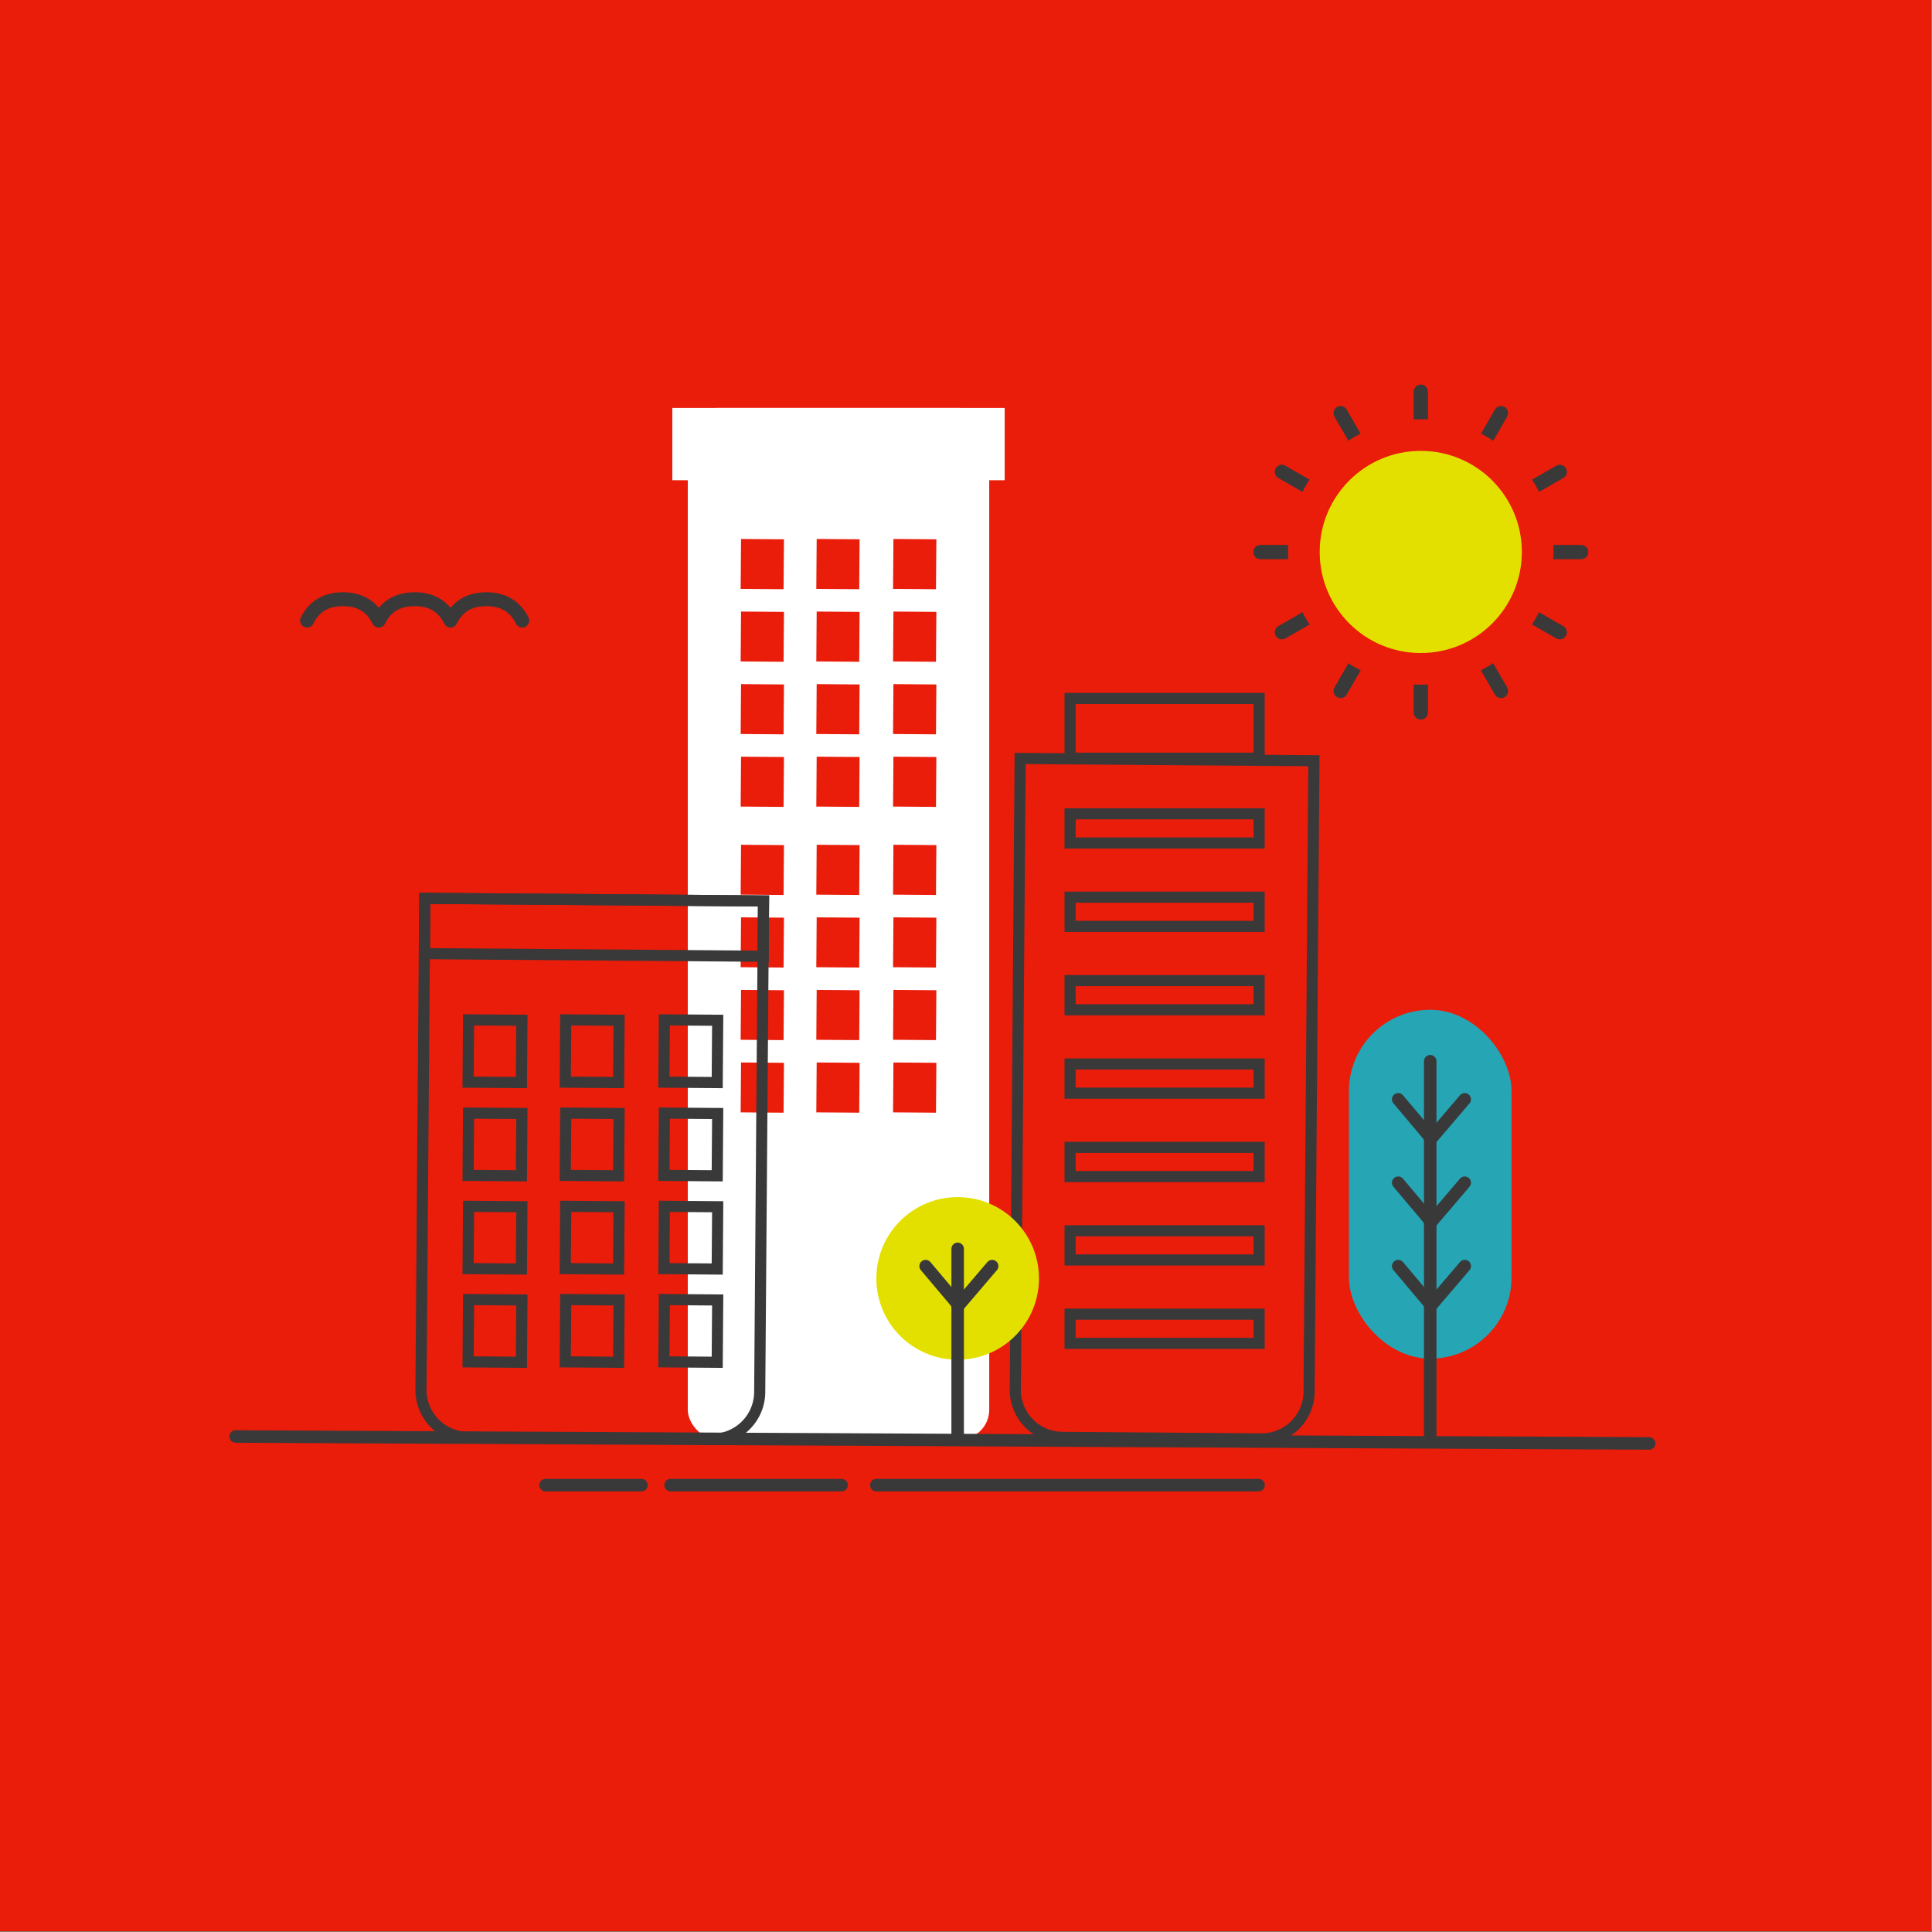 <svg id="Layer_1" data-name="Layer 1" xmlns="http://www.w3.org/2000/svg" viewBox="0 0 1390 1390">
  <rect x="0" y="0" width="1390" height="1390" fill="#808080" stroke="none"/>
  <rect width="1389" height="1389" fill="#ea1c0a" stroke="#ea1c0a" stroke-miterlimit="10"/>
  <rect x="494.835" y="293.5" width="216.875" height="742" rx="21.179" fill="#fff"/>
  <g>
    <rect x="533.514" y="608.398" width="29.872" height="34.884" transform="translate(4.811 -4.184) rotate(0.439)" fill="#ea1c0a" stroke="#ea1c0a" stroke-miterlimit="10"/>
    <rect x="643.159" y="608.398" width="29.872" height="34.884" transform="translate(4.815 -5.024) rotate(0.439)" fill="#ea1c0a" stroke="#ea1c0a" stroke-miterlimit="10"/>
    <rect x="587.935" y="608.398" width="29.872" height="34.884" transform="translate(4.813 -4.601) rotate(0.439)" fill="#ea1c0a" stroke="#ea1c0a" stroke-miterlimit="10"/>
    <rect x="533.514" y="660.61" width="29.872" height="34.884" transform="translate(5.211 -4.182) rotate(0.439)" fill="#ea1c0a" stroke="#ea1c0a" stroke-miterlimit="10"/>
    <rect x="643.159" y="660.61" width="29.872" height="34.884" transform="translate(5.215 -5.023) rotate(0.439)" fill="#ea1c0a" stroke="#ea1c0a" stroke-miterlimit="10"/>
    <rect x="587.935" y="660.61" width="29.872" height="34.884" transform="translate(5.213 -4.599) rotate(0.439)" fill="#ea1c0a" stroke="#ea1c0a" stroke-miterlimit="10"/>
    <rect x="533.514" y="712.822" width="29.872" height="34.884" transform="translate(5.612 -4.181) rotate(0.439)" fill="#ea1c0a" stroke="#ea1c0a" stroke-miterlimit="10"/>
    <rect x="643.159" y="712.822" width="29.872" height="34.884" transform="translate(5.615 -5.021) rotate(0.439)" fill="#ea1c0a" stroke="#ea1c0a" stroke-miterlimit="10"/>
    <rect x="587.935" y="712.822" width="29.872" height="34.884" transform="translate(5.613 -4.598) rotate(0.439)" fill="#ea1c0a" stroke="#ea1c0a" stroke-miterlimit="10"/>
    <rect x="533.514" y="765.034" width="29.872" height="34.884" transform="translate(6.012 -4.179) rotate(0.439)" fill="#ea1c0a" stroke="#ea1c0a" stroke-miterlimit="10"/>
    <rect x="643.159" y="765.034" width="29.872" height="34.884" transform="translate(6.015 -5.019) rotate(0.439)" fill="#ea1c0a" stroke="#ea1c0a" stroke-miterlimit="10"/>
    <rect x="587.935" y="765.034" width="29.872" height="34.884" transform="translate(6.013 -4.596) rotate(0.439)" fill="#ea1c0a" stroke="#ea1c0a" stroke-miterlimit="10"/>
  </g>
  <rect x="970.5" y="726.5" width="117" height="251" rx="58.5" fill="#26a5b4"/>
  <rect x="483.71" y="293.5" width="239.125" height="52" fill="#fff"/>
  <path d="M304.087,647.256H547.807a0,0,0,0,1,0,0v353.418a34.15,34.15,0,0,1-34.15,34.15H338.236a34.15,34.15,0,0,1-34.15-34.15V647.256a0,0,0,0,1,0,0Z" transform="translate(6.457 -3.239) rotate(0.439)" fill="none" stroke="#39393a" stroke-miterlimit="10" stroke-width="8"/>
  <path d="M732.077,546.5H943.438a0,0,0,0,1,0,0v454.048a34.15,34.15,0,0,1-34.15,34.15H766.227a34.15,34.15,0,0,1-34.15-34.15V546.5A0,0,0,0,1,732.077,546.5Z" transform="translate(6.082 -6.396) rotate(0.439)" fill="none" stroke="#39393a" stroke-miterlimit="10" stroke-width="8"/>
  <rect x="336.938" y="733.898" width="38.377" height="44.817" transform="translate(5.805 -2.707) rotate(0.439)" fill="none" stroke="#39393a" stroke-miterlimit="10" stroke-width="8"/>
  <rect x="477.804" y="733.898" width="38.377" height="44.817" transform="translate(5.81 -3.786) rotate(0.439)" fill="none" stroke="#39393a" stroke-miterlimit="10" stroke-width="8"/>
  <rect x="406.855" y="733.898" width="38.377" height="44.817" transform="translate(5.807 -3.242) rotate(0.439)" fill="none" stroke="#39393a" stroke-miterlimit="10" stroke-width="8"/>
  <rect x="336.938" y="800.978" width="38.377" height="44.817" transform="translate(6.319 -2.705) rotate(0.439)" fill="none" stroke="#39393a" stroke-miterlimit="10" stroke-width="8"/>
  <rect x="477.804" y="800.978" width="38.377" height="44.817" transform="translate(6.324 -3.784) rotate(0.439)" fill="none" stroke="#39393a" stroke-miterlimit="10" stroke-width="8"/>
  <rect x="406.855" y="800.978" width="38.377" height="44.817" transform="translate(6.321 -3.24) rotate(0.439)" fill="none" stroke="#39393a" stroke-miterlimit="10" stroke-width="8"/>
  <rect x="336.938" y="868.057" width="38.377" height="44.817" transform="translate(6.833 -2.703) rotate(0.439)" fill="none" stroke="#39393a" stroke-miterlimit="10" stroke-width="8"/>
  <rect x="477.804" y="868.057" width="38.377" height="44.817" transform="translate(6.838 -3.782) rotate(0.439)" fill="none" stroke="#39393a" stroke-miterlimit="10" stroke-width="8"/>
  <rect x="406.855" y="868.057" width="38.377" height="44.817" transform="translate(6.835 -3.238) rotate(0.439)" fill="none" stroke="#39393a" stroke-miterlimit="10" stroke-width="8"/>
  <rect x="336.938" y="935.136" width="38.377" height="44.817" transform="translate(7.347 -2.701) rotate(0.439)" fill="none" stroke="#39393a" stroke-miterlimit="10" stroke-width="8"/>
  <rect x="477.804" y="935.136" width="38.377" height="44.817" transform="translate(7.351 -3.78) rotate(0.439)" fill="none" stroke="#39393a" stroke-miterlimit="10" stroke-width="8"/>
  <rect x="406.855" y="935.136" width="38.377" height="44.817" transform="translate(7.349 -3.236) rotate(0.439)" fill="none" stroke="#39393a" stroke-miterlimit="10" stroke-width="8"/>
  <g>
    <rect x="533.514" y="388.398" width="29.872" height="34.884" transform="translate(3.126 -4.19) rotate(0.439)" fill="#ea1c0a" stroke="#ea1c0a" stroke-miterlimit="10"/>
    <rect x="643.159" y="388.398" width="29.872" height="34.884" transform="translate(3.129 -5.031) rotate(0.439)" fill="#ea1c0a" stroke="#ea1c0a" stroke-miterlimit="10"/>
    <rect x="587.935" y="388.398" width="29.872" height="34.884" transform="translate(3.127 -4.607) rotate(0.439)" fill="#ea1c0a" stroke="#ea1c0a" stroke-miterlimit="10"/>
    <rect x="533.514" y="440.61" width="29.872" height="34.884" transform="translate(3.526 -4.189) rotate(0.439)" fill="#ea1c0a" stroke="#ea1c0a" stroke-miterlimit="10"/>
    <rect x="643.159" y="440.61" width="29.872" height="34.884" transform="translate(3.529 -5.029) rotate(0.439)" fill="#ea1c0a" stroke="#ea1c0a" stroke-miterlimit="10"/>
    <rect x="587.935" y="440.61" width="29.872" height="34.884" transform="translate(3.527 -4.606) rotate(0.439)" fill="#ea1c0a" stroke="#ea1c0a" stroke-miterlimit="10"/>
    <rect x="533.514" y="492.822" width="29.872" height="34.884" transform="translate(3.926 -4.187) rotate(0.439)" fill="#ea1c0a" stroke="#ea1c0a" stroke-miterlimit="10"/>
    <rect x="643.159" y="492.822" width="29.872" height="34.884" transform="translate(3.929 -5.027) rotate(0.439)" fill="#ea1c0a" stroke="#ea1c0a" stroke-miterlimit="10"/>
    <rect x="587.935" y="492.822" width="29.872" height="34.884" transform="translate(3.927 -4.604) rotate(0.439)" fill="#ea1c0a" stroke="#ea1c0a" stroke-miterlimit="10"/>
    <rect x="533.514" y="545.034" width="29.872" height="34.884" transform="translate(4.326 -4.186) rotate(0.439)" fill="#ea1c0a" stroke="#ea1c0a" stroke-miterlimit="10"/>
    <rect x="643.159" y="545.034" width="29.872" height="34.884" transform="translate(4.329 -5.026) rotate(0.439)" fill="#ea1c0a" stroke="#ea1c0a" stroke-miterlimit="10"/>
    <rect x="587.935" y="545.034" width="29.872" height="34.884" transform="translate(4.327 -4.603) rotate(0.439)" fill="#ea1c0a" stroke="#ea1c0a" stroke-miterlimit="10"/>
  </g>
  <rect x="305.51" y="647.271" width="243.713" height="39.778" transform="translate(5.124 -3.255) rotate(0.439)" fill="none" stroke="#39393a" stroke-miterlimit="10" stroke-width="8"/>
  <rect x="769.888" y="502.5" width="136" height="43" fill="none" stroke="#39393a" stroke-miterlimit="10" stroke-width="8"/>
  <rect x="769.888" y="585.5" width="136" height="21" fill="none" stroke="#39393a" stroke-miterlimit="10" stroke-width="8"/>
  <rect x="769.888" y="645.5" width="136" height="21" fill="none" stroke="#39393a" stroke-miterlimit="10" stroke-width="8"/>
  <rect x="769.888" y="705.5" width="136" height="21" fill="none" stroke="#39393a" stroke-miterlimit="10" stroke-width="8"/>
  <rect x="769.888" y="765.5" width="136" height="21" fill="none" stroke="#39393a" stroke-miterlimit="10" stroke-width="8"/>
  <rect x="769.888" y="825.5" width="136" height="21" fill="none" stroke="#39393a" stroke-miterlimit="10" stroke-width="8"/>
  <rect x="769.888" y="885.5" width="136" height="21" fill="none" stroke="#39393a" stroke-miterlimit="10" stroke-width="8"/>
  <rect x="769.888" y="945.5" width="136" height="21" fill="none" stroke="#39393a" stroke-miterlimit="10" stroke-width="8"/>
  <circle cx="689" cy="919.773" r="58.5" fill="#e3e000"/>
  <line x1="689" y1="1035.5" x2="689" y2="898.5" fill="#fff" stroke="#39393a" stroke-linecap="round" stroke-linejoin="round" stroke-width="9"/>
  <line x1="713.818" y1="910.909" x2="689" y2="939.998" fill="#fff" stroke="#39393a" stroke-linecap="round" stroke-linejoin="round" stroke-width="9"/>
  <line x1="665.955" y1="910.909" x2="688.773" y2="937.998" fill="#fff" stroke="#39393a" stroke-linecap="round" stroke-linejoin="round" stroke-width="9"/>
  <line x1="1029" y1="1035.5" x2="1029" y2="763.5" fill="#fff" stroke="#39393a" stroke-linecap="round" stroke-linejoin="round" stroke-width="9"/>
  <line x1="1053.818" y1="910.909" x2="1029" y2="939.998" fill="#fff" stroke="#39393a" stroke-linecap="round" stroke-linejoin="round" stroke-width="9"/>
  <line x1="1005.955" y1="910.909" x2="1028.773" y2="937.998" fill="#fff" stroke="#39393a" stroke-linecap="round" stroke-linejoin="round" stroke-width="9"/>
  <line x1="1053.818" y1="850.909" x2="1029" y2="879.998" fill="#fff" stroke="#39393a" stroke-linecap="round" stroke-linejoin="round" stroke-width="9"/>
  <line x1="1005.955" y1="850.909" x2="1028.773" y2="877.998" fill="#fff" stroke="#39393a" stroke-linecap="round" stroke-linejoin="round" stroke-width="9"/>
  <line x1="1053.818" y1="790.909" x2="1029" y2="819.998" fill="#fff" stroke="#39393a" stroke-linecap="round" stroke-linejoin="round" stroke-width="9"/>
  <line x1="1005.955" y1="790.909" x2="1028.773" y2="817.998" fill="#fff" stroke="#39393a" stroke-linecap="round" stroke-linejoin="round" stroke-width="9"/>
  <line x1="169.5" y1="1033.5" x2="1186.5" y2="1038.5" fill="#fff" stroke="#39393a" stroke-linecap="round" stroke-linejoin="round" stroke-width="9"/>
  <line x1="630.5" y1="1068.5" x2="905.5" y2="1068.5" fill="#fff" stroke="#39393a" stroke-linecap="round" stroke-linejoin="round" stroke-width="9"/>
  <line x1="482.5" y1="1068.5" x2="605.5" y2="1068.5" fill="#fff" stroke="#39393a" stroke-linecap="round" stroke-linejoin="round" stroke-width="9"/>
  <line x1="392.5" y1="1068.5" x2="461.5" y2="1068.5" fill="#fff" stroke="#39393a" stroke-linecap="round" stroke-linejoin="round" stroke-width="9"/>
  <path d="M375.72,451.5a5,5,0,0,1-4.487-2.788c-4.243-8.593-11.015-12.6-21.315-12.6s-17.071,4-21.313,12.6a5,5,0,0,1-8.967,0c-4.242-8.594-11.016-12.6-21.315-12.6s-17.072,4-21.314,12.6a5,5,0,0,1-4.483,2.786h0a5,5,0,0,1-4.484-2.787c-4.242-8.593-11.015-12.6-21.313-12.6s-17.073,4-21.315,12.6a5,5,0,0,1-8.967-4.426c5.868-11.887,16.338-18.169,30.282-18.169,10.9,0,19.681,3.842,25.8,11.2,6.116-7.357,14.9-11.2,25.8-11.2s19.682,3.842,25.8,11.2c6.115-7.357,14.9-11.2,25.8-11.2,13.943,0,24.414,6.282,30.281,18.169a5,5,0,0,1-4.479,7.214Z" fill="#39393a"/>
  <g>
    <polyline points="1022.215 281.758 1022.215 397.197 1079.934 297.224" fill="none" stroke="#39393a" stroke-linecap="round" stroke-linejoin="round" stroke-width="10"/>
    <polyline points="1079.934 297.224 1022.215 397.197 1122.188 339.477" fill="none" stroke="#39393a" stroke-linecap="round" stroke-linejoin="round" stroke-width="10"/>
    <polyline points="1122.188 339.477 1022.215 397.197 1137.654 397.197" fill="none" stroke="#39393a" stroke-linecap="round" stroke-linejoin="round" stroke-width="10"/>
    <polyline points="1137.654 397.197 1022.215 397.197 1122.188 454.916" fill="none" stroke="#39393a" stroke-linecap="round" stroke-linejoin="round" stroke-width="10"/>
    <polyline points="1122.188 454.916 1022.215 397.197 1079.934 497.17" fill="none" stroke="#39393a" stroke-linecap="round" stroke-linejoin="round" stroke-width="10"/>
    <polyline points="1079.934 497.17 1022.215 397.197 1022.215 512.636" fill="none" stroke="#39393a" stroke-linecap="round" stroke-linejoin="round" stroke-width="10"/>
    <polyline points="1022.215 512.636 1022.215 397.197 964.495 497.17" fill="none" stroke="#39393a" stroke-linecap="round" stroke-linejoin="round" stroke-width="10"/>
    <polyline points="964.495 497.17 1022.215 397.197 922.242 454.916" fill="none" stroke="#39393a" stroke-linecap="round" stroke-linejoin="round" stroke-width="10"/>
    <polyline points="922.242 454.916 1022.215 397.197 906.776 397.197" fill="none" stroke="#39393a" stroke-linecap="round" stroke-linejoin="round" stroke-width="10"/>
    <polyline points="906.776 397.197 1022.215 397.197 922.242 339.477" fill="none" stroke="#39393a" stroke-linecap="round" stroke-linejoin="round" stroke-width="10"/>
    <polyline points="922.242 339.477 1022.215 397.197 964.495 297.224" fill="none" stroke="#39393a" stroke-linecap="round" stroke-linejoin="round" stroke-width="10"/>
    <polyline points="964.495 297.224 1022.215 397.197 1022.215 281.758" fill="none" stroke="#39393a" stroke-linecap="round" stroke-linejoin="round" stroke-width="10"/>
  </g>
  <circle cx="1022.188" cy="397.112" r="95" fill="#ea1c0a" stroke="#ea1c0a" stroke-miterlimit="10"/>
  <circle cx="1022.188" cy="397.112" r="72.723" fill="#e3e000"/>
</svg>

